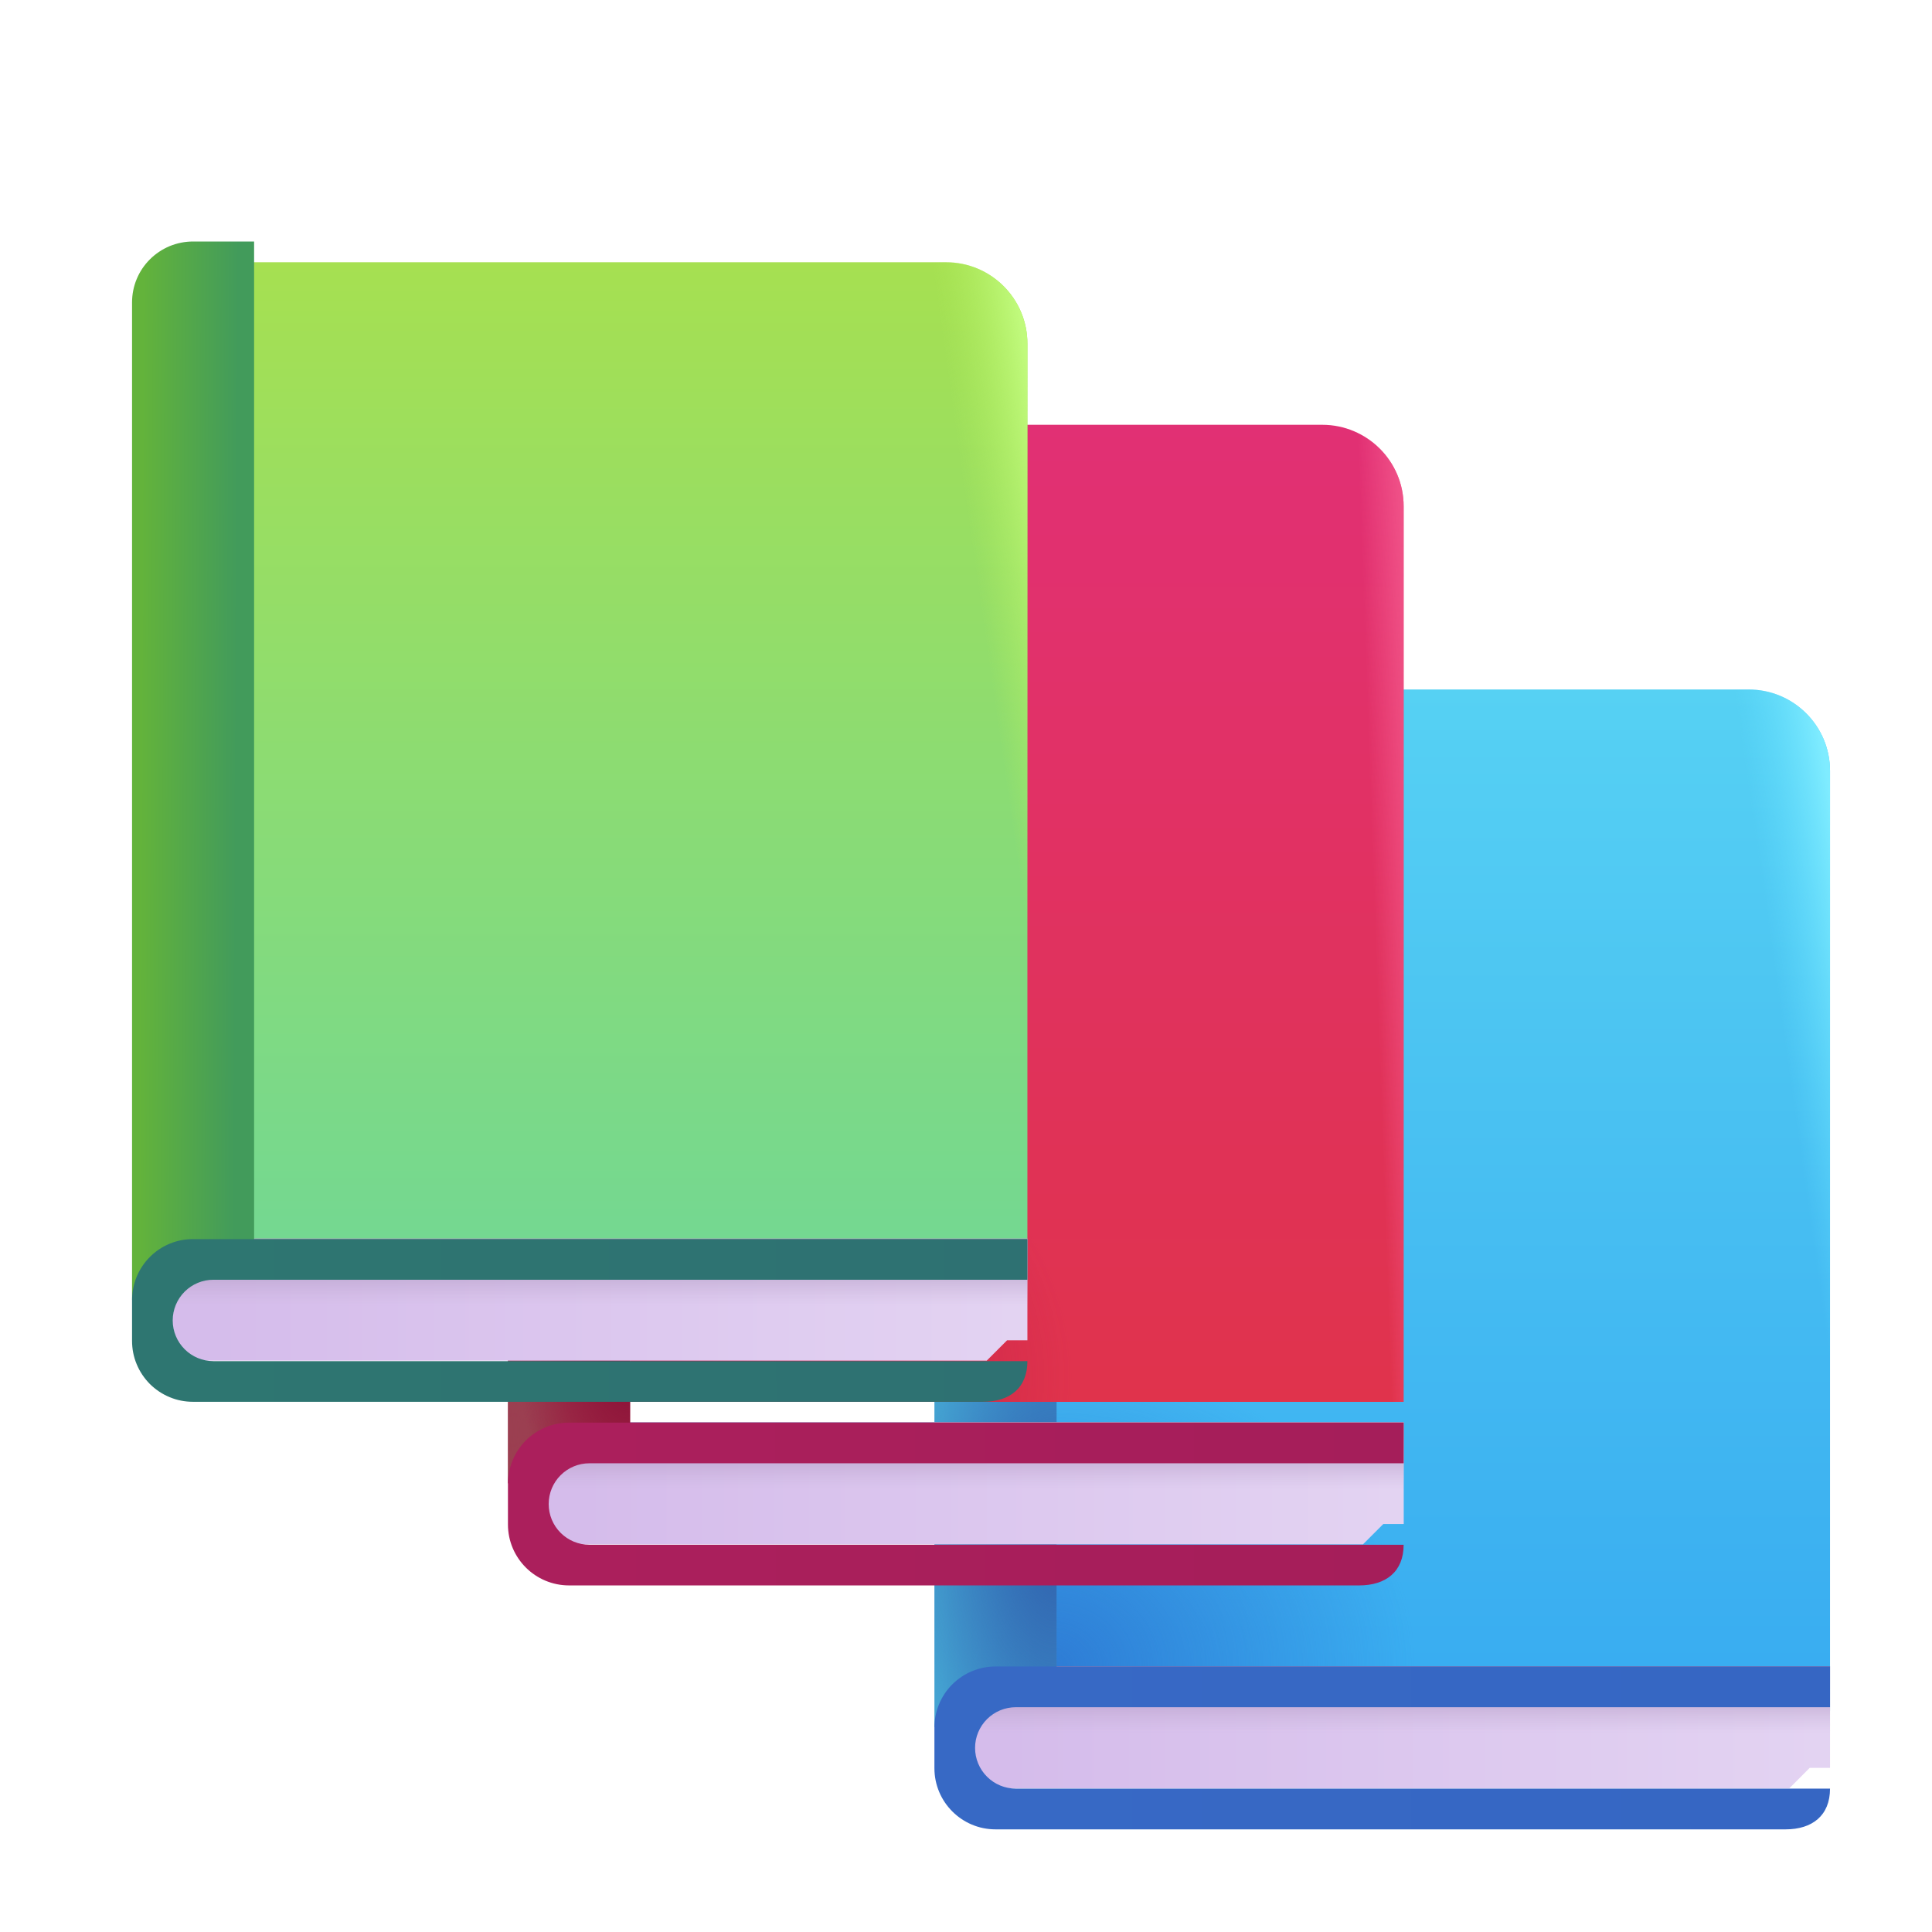 <svg width="23" height="23" viewBox="0 0 23 23" fill="none" xmlns="http://www.w3.org/2000/svg">
<g clip-path="url(#clip0_59_3372)">
<g filter="url(#filter0_d_59_3372)">
<path d="M11.912 7.961H20.817C21.352 7.961 21.786 8.395 21.786 8.93V20.125H11.912V7.961Z" fill="url(#paint0_linear_59_3372)"/>
<path d="M11.912 7.961H20.817C21.352 7.961 21.786 8.395 21.786 8.93V20.125H11.912V7.961Z" fill="url(#paint1_linear_59_3372)"/>
<path d="M11.912 7.961H20.817C21.352 7.961 21.786 8.395 21.786 8.93V20.125H11.912V7.961Z" fill="url(#paint2_radial_59_3372)"/>
</g>
<path d="M11.366 19.835H21.786V21.046H21.544L21.302 21.289H11.366V19.835Z" fill="url(#paint3_linear_59_3372)"/>
<path d="M11.366 19.835H21.786V21.046H21.544L21.302 21.289H11.366V19.835Z" fill="url(#paint4_linear_59_3372)"/>
<path d="M11.851 7.961C11.755 7.961 11.661 7.98 11.572 8.016C11.484 8.052 11.404 8.106 11.337 8.174C11.269 8.241 11.216 8.321 11.179 8.409C11.143 8.498 11.124 8.592 11.124 8.688V20.561H11.608C11.608 20.294 11.825 20.077 12.093 20.077H12.578V7.961H11.851Z" fill="url(#paint5_linear_59_3372)"/>
<path d="M11.851 7.961C11.755 7.961 11.661 7.98 11.572 8.016C11.484 8.052 11.404 8.106 11.337 8.174C11.269 8.241 11.216 8.321 11.179 8.409C11.143 8.498 11.124 8.592 11.124 8.688V20.561H11.608C11.608 20.294 11.825 20.077 12.093 20.077H12.578V7.961H11.851Z" fill="url(#paint6_radial_59_3372)"/>
<g filter="url(#filter1_d_59_3372)">
<path d="M11.851 19.592C11.755 19.592 11.661 19.611 11.572 19.648C11.484 19.684 11.404 19.738 11.337 19.805C11.269 19.872 11.216 19.953 11.179 20.041C11.143 20.129 11.124 20.224 11.124 20.319V20.803C11.124 21.205 11.45 21.531 11.851 21.531H21.257C21.573 21.531 21.786 21.368 21.786 21.046H12.093C11.964 21.046 11.841 20.995 11.75 20.904C11.659 20.813 11.608 20.69 11.608 20.561C11.608 20.433 11.659 20.31 11.75 20.219C11.841 20.128 11.964 20.077 12.093 20.077H21.786V19.592H11.851Z" fill="url(#paint7_linear_59_3372)"/>
</g>
<path d="M7.501 5.057H15.741C16.276 5.057 16.71 5.491 16.71 6.027V16.689H7.501V5.057Z" fill="url(#paint8_linear_59_3372)"/>
<path d="M7.501 5.057H15.741C16.276 5.057 16.71 5.491 16.71 6.027V16.689H7.501V5.057Z" fill="url(#paint9_linear_59_3372)"/>
<path d="M7.501 5.057H15.741C16.276 5.057 16.71 5.491 16.71 6.027V16.689H7.501V5.057Z" fill="url(#paint10_radial_59_3372)"/>
<path d="M6.29 16.931H16.711V18.143H16.468L16.226 18.385H6.29V16.931Z" fill="url(#paint11_linear_59_3372)"/>
<path d="M6.29 16.931H16.711V18.143H16.468L16.226 18.385H6.29V16.931Z" fill="url(#paint12_linear_59_3372)"/>
<path d="M6.775 5.057C6.373 5.057 6.047 5.383 6.047 5.785V17.658H6.533C6.533 17.39 6.749 17.173 7.017 17.173H7.501V5.057H6.775Z" fill="url(#paint13_linear_59_3372)"/>
<path d="M6.775 5.057C6.373 5.057 6.047 5.383 6.047 5.785V17.658H6.533C6.533 17.39 6.749 17.173 7.017 17.173H7.501V5.057H6.775Z" fill="url(#paint14_radial_59_3372)"/>
<path d="M6.775 5.057C6.373 5.057 6.047 5.383 6.047 5.785V17.658H6.533C6.533 17.39 6.749 17.173 7.017 17.173H7.501V5.057H6.775Z" fill="url(#paint15_radial_59_3372)"/>
<g filter="url(#filter2_d_59_3372)">
<path d="M6.775 16.689C6.679 16.689 6.585 16.708 6.496 16.744C6.408 16.781 6.328 16.834 6.26 16.901C6.193 16.969 6.139 17.049 6.103 17.137C6.066 17.225 6.047 17.32 6.047 17.415V17.901C6.047 18.302 6.373 18.627 6.775 18.627H16.18C16.497 18.627 16.71 18.465 16.71 18.143H7.017C6.888 18.143 6.765 18.092 6.674 18.001C6.583 17.91 6.532 17.787 6.532 17.658C6.532 17.529 6.583 17.406 6.674 17.315C6.765 17.224 6.888 17.173 7.017 17.173H16.71V16.689L6.775 16.689Z" fill="url(#paint16_linear_59_3372)"/>
</g>
<g filter="url(#filter3_d_59_3372)">
<path d="M2.359 2.875H11.262C11.797 2.875 12.231 3.309 12.231 3.844V14.503H2.359V2.875Z" fill="url(#paint17_linear_59_3372)"/>
<path d="M2.359 2.875H11.262C11.797 2.875 12.231 3.309 12.231 3.844V14.503H2.359V2.875Z" fill="url(#paint18_linear_59_3372)"/>
</g>
<path d="M1.814 14.746H12.231V15.956H11.989L11.747 16.198H1.813V14.745L1.814 14.746Z" fill="url(#paint19_linear_59_3372)"/>
<path d="M1.814 14.746H12.231V15.956H11.989L11.747 16.198H1.813V14.745L1.814 14.746Z" fill="url(#paint20_linear_59_3372)"/>
<path d="M2.298 2.875C2.203 2.875 2.108 2.894 2.02 2.93C1.932 2.967 1.852 3.02 1.784 3.088C1.717 3.155 1.663 3.235 1.627 3.323C1.59 3.412 1.572 3.506 1.572 3.602V15.473H2.056C2.056 15.204 2.273 14.988 2.541 14.988H3.025V2.875H2.298Z" fill="url(#paint21_linear_59_3372)"/>
<g filter="url(#filter4_d_59_3372)">
<path d="M2.298 14.504C2.203 14.504 2.109 14.522 2.02 14.559C1.932 14.595 1.852 14.649 1.785 14.716C1.717 14.783 1.664 14.864 1.627 14.952C1.591 15.04 1.572 15.134 1.572 15.23V15.715C1.572 15.81 1.59 15.905 1.627 15.993C1.663 16.081 1.717 16.161 1.784 16.229C1.852 16.296 1.932 16.35 2.02 16.386C2.108 16.423 2.202 16.441 2.298 16.441H11.702C12.018 16.441 12.231 16.279 12.231 15.957H2.541C2.412 15.957 2.289 15.906 2.198 15.815C2.107 15.724 2.056 15.601 2.056 15.473C2.056 15.344 2.107 15.221 2.198 15.13C2.289 15.039 2.412 14.988 2.541 14.988H12.231V14.504H2.298Z" fill="url(#paint22_linear_59_3372)"/>
</g>
</g>
<defs>
<filter id="filter0_d_59_3372" x="10.677" y="6.973" width="12.343" height="14.633" filterUnits="userSpaceOnUse" color-interpolation-filters="sRGB">
<feFlood flood-opacity="0" result="BackgroundImageFix"/>
<feColorMatrix in="SourceAlpha" type="matrix" values="0 0 0 0 0 0 0 0 0 0 0 0 0 0 0 0 0 0 127 0" result="hardAlpha"/>
<feOffset dy="0.247"/>
<feGaussianBlur stdDeviation="0.617"/>
<feComposite in2="hardAlpha" operator="out"/>
<feColorMatrix type="matrix" values="0 0 0 0 0.325 0 0 0 0 0.808 0 0 0 0 0.933 0 0 0 1 0"/>
<feBlend mode="normal" in2="BackgroundImageFix" result="effect1_dropShadow_59_3372"/>
<feBlend mode="normal" in="SourceGraphic" in2="effect1_dropShadow_59_3372" result="shape"/>
</filter>
<filter id="filter1_d_59_3372" x="10.383" y="19.099" width="12.143" height="3.42" filterUnits="userSpaceOnUse" color-interpolation-filters="sRGB">
<feFlood flood-opacity="0" result="BackgroundImageFix"/>
<feColorMatrix in="SourceAlpha" type="matrix" values="0 0 0 0 0 0 0 0 0 0 0 0 0 0 0 0 0 0 127 0" result="hardAlpha"/>
<feOffset dy="0.247"/>
<feGaussianBlur stdDeviation="0.37"/>
<feComposite in2="hardAlpha" operator="out"/>
<feColorMatrix type="matrix" values="0 0 0 0 0.169 0 0 0 0 0.388 0 0 0 0 0.749 0 0 0 1 0"/>
<feBlend mode="normal" in2="BackgroundImageFix" result="effect1_dropShadow_59_3372"/>
<feBlend mode="normal" in="SourceGraphic" in2="effect1_dropShadow_59_3372" result="shape"/>
</filter>
<filter id="filter2_d_59_3372" x="5.307" y="16.195" width="12.144" height="3.42" filterUnits="userSpaceOnUse" color-interpolation-filters="sRGB">
<feFlood flood-opacity="0" result="BackgroundImageFix"/>
<feColorMatrix in="SourceAlpha" type="matrix" values="0 0 0 0 0 0 0 0 0 0 0 0 0 0 0 0 0 0 127 0" result="hardAlpha"/>
<feOffset dy="0.247"/>
<feGaussianBlur stdDeviation="0.37"/>
<feComposite in2="hardAlpha" operator="out"/>
<feColorMatrix type="matrix" values="0 0 0 0 0.694 0 0 0 0 0.192 0 0 0 0 0.361 0 0 0 1 0"/>
<feBlend mode="normal" in2="BackgroundImageFix" result="effect1_dropShadow_59_3372"/>
<feBlend mode="normal" in="SourceGraphic" in2="effect1_dropShadow_59_3372" result="shape"/>
</filter>
<filter id="filter3_d_59_3372" x="1.125" y="1.887" width="12.341" height="14.097" filterUnits="userSpaceOnUse" color-interpolation-filters="sRGB">
<feFlood flood-opacity="0" result="BackgroundImageFix"/>
<feColorMatrix in="SourceAlpha" type="matrix" values="0 0 0 0 0 0 0 0 0 0 0 0 0 0 0 0 0 0 127 0" result="hardAlpha"/>
<feOffset dy="0.247"/>
<feGaussianBlur stdDeviation="0.617"/>
<feComposite in2="hardAlpha" operator="out"/>
<feColorMatrix type="matrix" values="0 0 0 0 0.624 0 0 0 0 0.859 0 0 0 0 0.29 0 0 0 1 0"/>
<feBlend mode="normal" in2="BackgroundImageFix" result="effect1_dropShadow_59_3372"/>
<feBlend mode="normal" in="SourceGraphic" in2="effect1_dropShadow_59_3372" result="shape"/>
</filter>
<filter id="filter4_d_59_3372" x="0.831" y="14.01" width="12.14" height="3.419" filterUnits="userSpaceOnUse" color-interpolation-filters="sRGB">
<feFlood flood-opacity="0" result="BackgroundImageFix"/>
<feColorMatrix in="SourceAlpha" type="matrix" values="0 0 0 0 0 0 0 0 0 0 0 0 0 0 0 0 0 0 127 0" result="hardAlpha"/>
<feOffset dy="0.247"/>
<feGaussianBlur stdDeviation="0.37"/>
<feComposite in2="hardAlpha" operator="out"/>
<feColorMatrix type="matrix" values="0 0 0 0 0.114 0 0 0 0 0.435 0 0 0 0 0.439 0 0 0 1 0"/>
<feBlend mode="normal" in2="BackgroundImageFix" result="effect1_dropShadow_59_3372"/>
<feBlend mode="normal" in="SourceGraphic" in2="effect1_dropShadow_59_3372" result="shape"/>
</filter>
<linearGradient id="paint0_linear_59_3372" x1="17.181" y1="7.961" x2="17.181" y2="19.592" gradientUnits="userSpaceOnUse">
<stop stop-color="#56D1F3"/>
<stop offset="1" stop-color="#39ADF1"/>
</linearGradient>
<linearGradient id="paint1_linear_59_3372" x1="21.861" y1="9.672" x2="20.907" y2="9.808" gradientUnits="userSpaceOnUse">
<stop offset="0.014" stop-color="#7FECFF"/>
<stop offset="1" stop-color="#60DEFF" stop-opacity="0"/>
</linearGradient>
<radialGradient id="paint2_radial_59_3372" cx="0" cy="0" r="1" gradientUnits="userSpaceOnUse" gradientTransform="translate(12.516 19.592) scale(4.332 3.678)">
<stop stop-color="#2E7CD5"/>
<stop offset="1" stop-color="#2E7CD5" stop-opacity="0"/>
</radialGradient>
<linearGradient id="paint3_linear_59_3372" x1="11.959" y1="20.762" x2="21.698" y2="20.762" gradientUnits="userSpaceOnUse">
<stop stop-color="#D5BCEB"/>
<stop offset="1" stop-color="#E3D3F2"/>
</linearGradient>
<linearGradient id="paint4_linear_59_3372" x1="16.576" y1="19.95" x2="16.576" y2="20.637" gradientUnits="userSpaceOnUse">
<stop stop-color="#9F84AE"/>
<stop offset="1" stop-color="#C5B1D6" stop-opacity="0"/>
</linearGradient>
<linearGradient id="paint5_linear_59_3372" x1="11.223" y1="15.103" x2="12.366" y2="15.109" gradientUnits="userSpaceOnUse">
<stop stop-color="#44A3D2"/>
<stop offset="1" stop-color="#3C8FCC"/>
</linearGradient>
<radialGradient id="paint6_radial_59_3372" cx="0" cy="0" r="1" gradientUnits="userSpaceOnUse" gradientTransform="translate(12.578 18.418) rotate(90) scale(3.032 1.768)">
<stop stop-color="#3163AE"/>
<stop offset="1" stop-color="#3163AE" stop-opacity="0"/>
</radialGradient>
<linearGradient id="paint7_linear_59_3372" x1="11.818" y1="21.029" x2="21.786" y2="21.013" gradientUnits="userSpaceOnUse">
<stop stop-color="#3769C5"/>
<stop offset="1" stop-color="#3666C3"/>
</linearGradient>
<linearGradient id="paint8_linear_59_3372" x1="12.106" y1="5.057" x2="12.106" y2="16.689" gradientUnits="userSpaceOnUse">
<stop stop-color="#E13074"/>
<stop offset="1" stop-color="#E0334C"/>
</linearGradient>
<linearGradient id="paint9_linear_59_3372" x1="17.529" y1="6.697" x2="16.216" y2="6.743" gradientUnits="userSpaceOnUse">
<stop offset="0.409" stop-color="#F76594"/>
<stop offset="1" stop-color="#FA6295" stop-opacity="0"/>
</linearGradient>
<radialGradient id="paint10_radial_59_3372" cx="0" cy="0" r="1" gradientUnits="userSpaceOnUse" gradientTransform="translate(7.912 16.397) scale(4.852 3.926)">
<stop stop-color="#B21940"/>
<stop offset="1" stop-color="#B21940" stop-opacity="0"/>
</radialGradient>
<linearGradient id="paint11_linear_59_3372" x1="6.882" y1="17.86" x2="16.622" y2="17.86" gradientUnits="userSpaceOnUse">
<stop stop-color="#D5BCEB"/>
<stop offset="1" stop-color="#E3D3F2"/>
</linearGradient>
<linearGradient id="paint12_linear_59_3372" x1="11.5" y1="17.047" x2="11.5" y2="17.734" gradientUnits="userSpaceOnUse">
<stop stop-color="#9F84AE"/>
<stop offset="1" stop-color="#C5B1D6" stop-opacity="0"/>
</linearGradient>
<linearGradient id="paint13_linear_59_3372" x1="6.147" y1="12.2" x2="7.501" y2="12.2" gradientUnits="userSpaceOnUse">
<stop stop-color="#9A3E4F"/>
<stop offset="1" stop-color="#AA2C4D"/>
</linearGradient>
<radialGradient id="paint14_radial_59_3372" cx="0" cy="0" r="1" gradientUnits="userSpaceOnUse" gradientTransform="translate(6.241 17.015) rotate(-90) scale(3.221 0.567)">
<stop stop-color="#9B3F51"/>
<stop offset="1" stop-color="#9B3F51" stop-opacity="0"/>
</radialGradient>
<radialGradient id="paint15_radial_59_3372" cx="0" cy="0" r="1" gradientUnits="userSpaceOnUse" gradientTransform="translate(7.499 16.061) rotate(90) scale(2.358 1.342)">
<stop offset="0.267" stop-color="#8F163A"/>
<stop offset="1" stop-color="#8F163A" stop-opacity="0"/>
</radialGradient>
<linearGradient id="paint16_linear_59_3372" x1="6.741" y1="18.125" x2="16.71" y2="18.11" gradientUnits="userSpaceOnUse">
<stop stop-color="#AB1F5C"/>
<stop offset="1" stop-color="#A51E5A"/>
</linearGradient>
<linearGradient id="paint17_linear_59_3372" x1="7.628" y1="2.875" x2="7.628" y2="14.504" gradientUnits="userSpaceOnUse">
<stop stop-color="#A6E051"/>
<stop offset="1" stop-color="#74D891"/>
</linearGradient>
<linearGradient id="paint18_linear_59_3372" x1="12.306" y1="4.586" x2="11.353" y2="4.722" gradientUnits="userSpaceOnUse">
<stop offset="0.014" stop-color="#C0FA7C"/>
<stop offset="1" stop-color="#B0ED5B" stop-opacity="0"/>
</linearGradient>
<linearGradient id="paint19_linear_59_3372" x1="2.406" y1="15.674" x2="12.143" y2="15.674" gradientUnits="userSpaceOnUse">
<stop stop-color="#D5BCEB"/>
<stop offset="1" stop-color="#E3D3F2"/>
</linearGradient>
<linearGradient id="paint20_linear_59_3372" x1="7.022" y1="14.861" x2="7.022" y2="15.549" gradientUnits="userSpaceOnUse">
<stop stop-color="#9F84AE"/>
<stop offset="1" stop-color="#C5B1D6" stop-opacity="0"/>
</linearGradient>
<linearGradient id="paint21_linear_59_3372" x1="1.671" y1="10.016" x2="2.813" y2="10.021" gradientUnits="userSpaceOnUse">
<stop stop-color="#63B33B"/>
<stop offset="1" stop-color="#429B5B"/>
</linearGradient>
<linearGradient id="paint22_linear_59_3372" x1="2.265" y1="15.94" x2="12.231" y2="15.924" gradientUnits="userSpaceOnUse">
<stop stop-color="#2E7671"/>
<stop offset="1" stop-color="#2E7172"/>
</linearGradient>
<clipPath id="clip0_59_3372">
<rect width="23" height="23" fill="white"/>
</clipPath>
</defs>
</svg>
